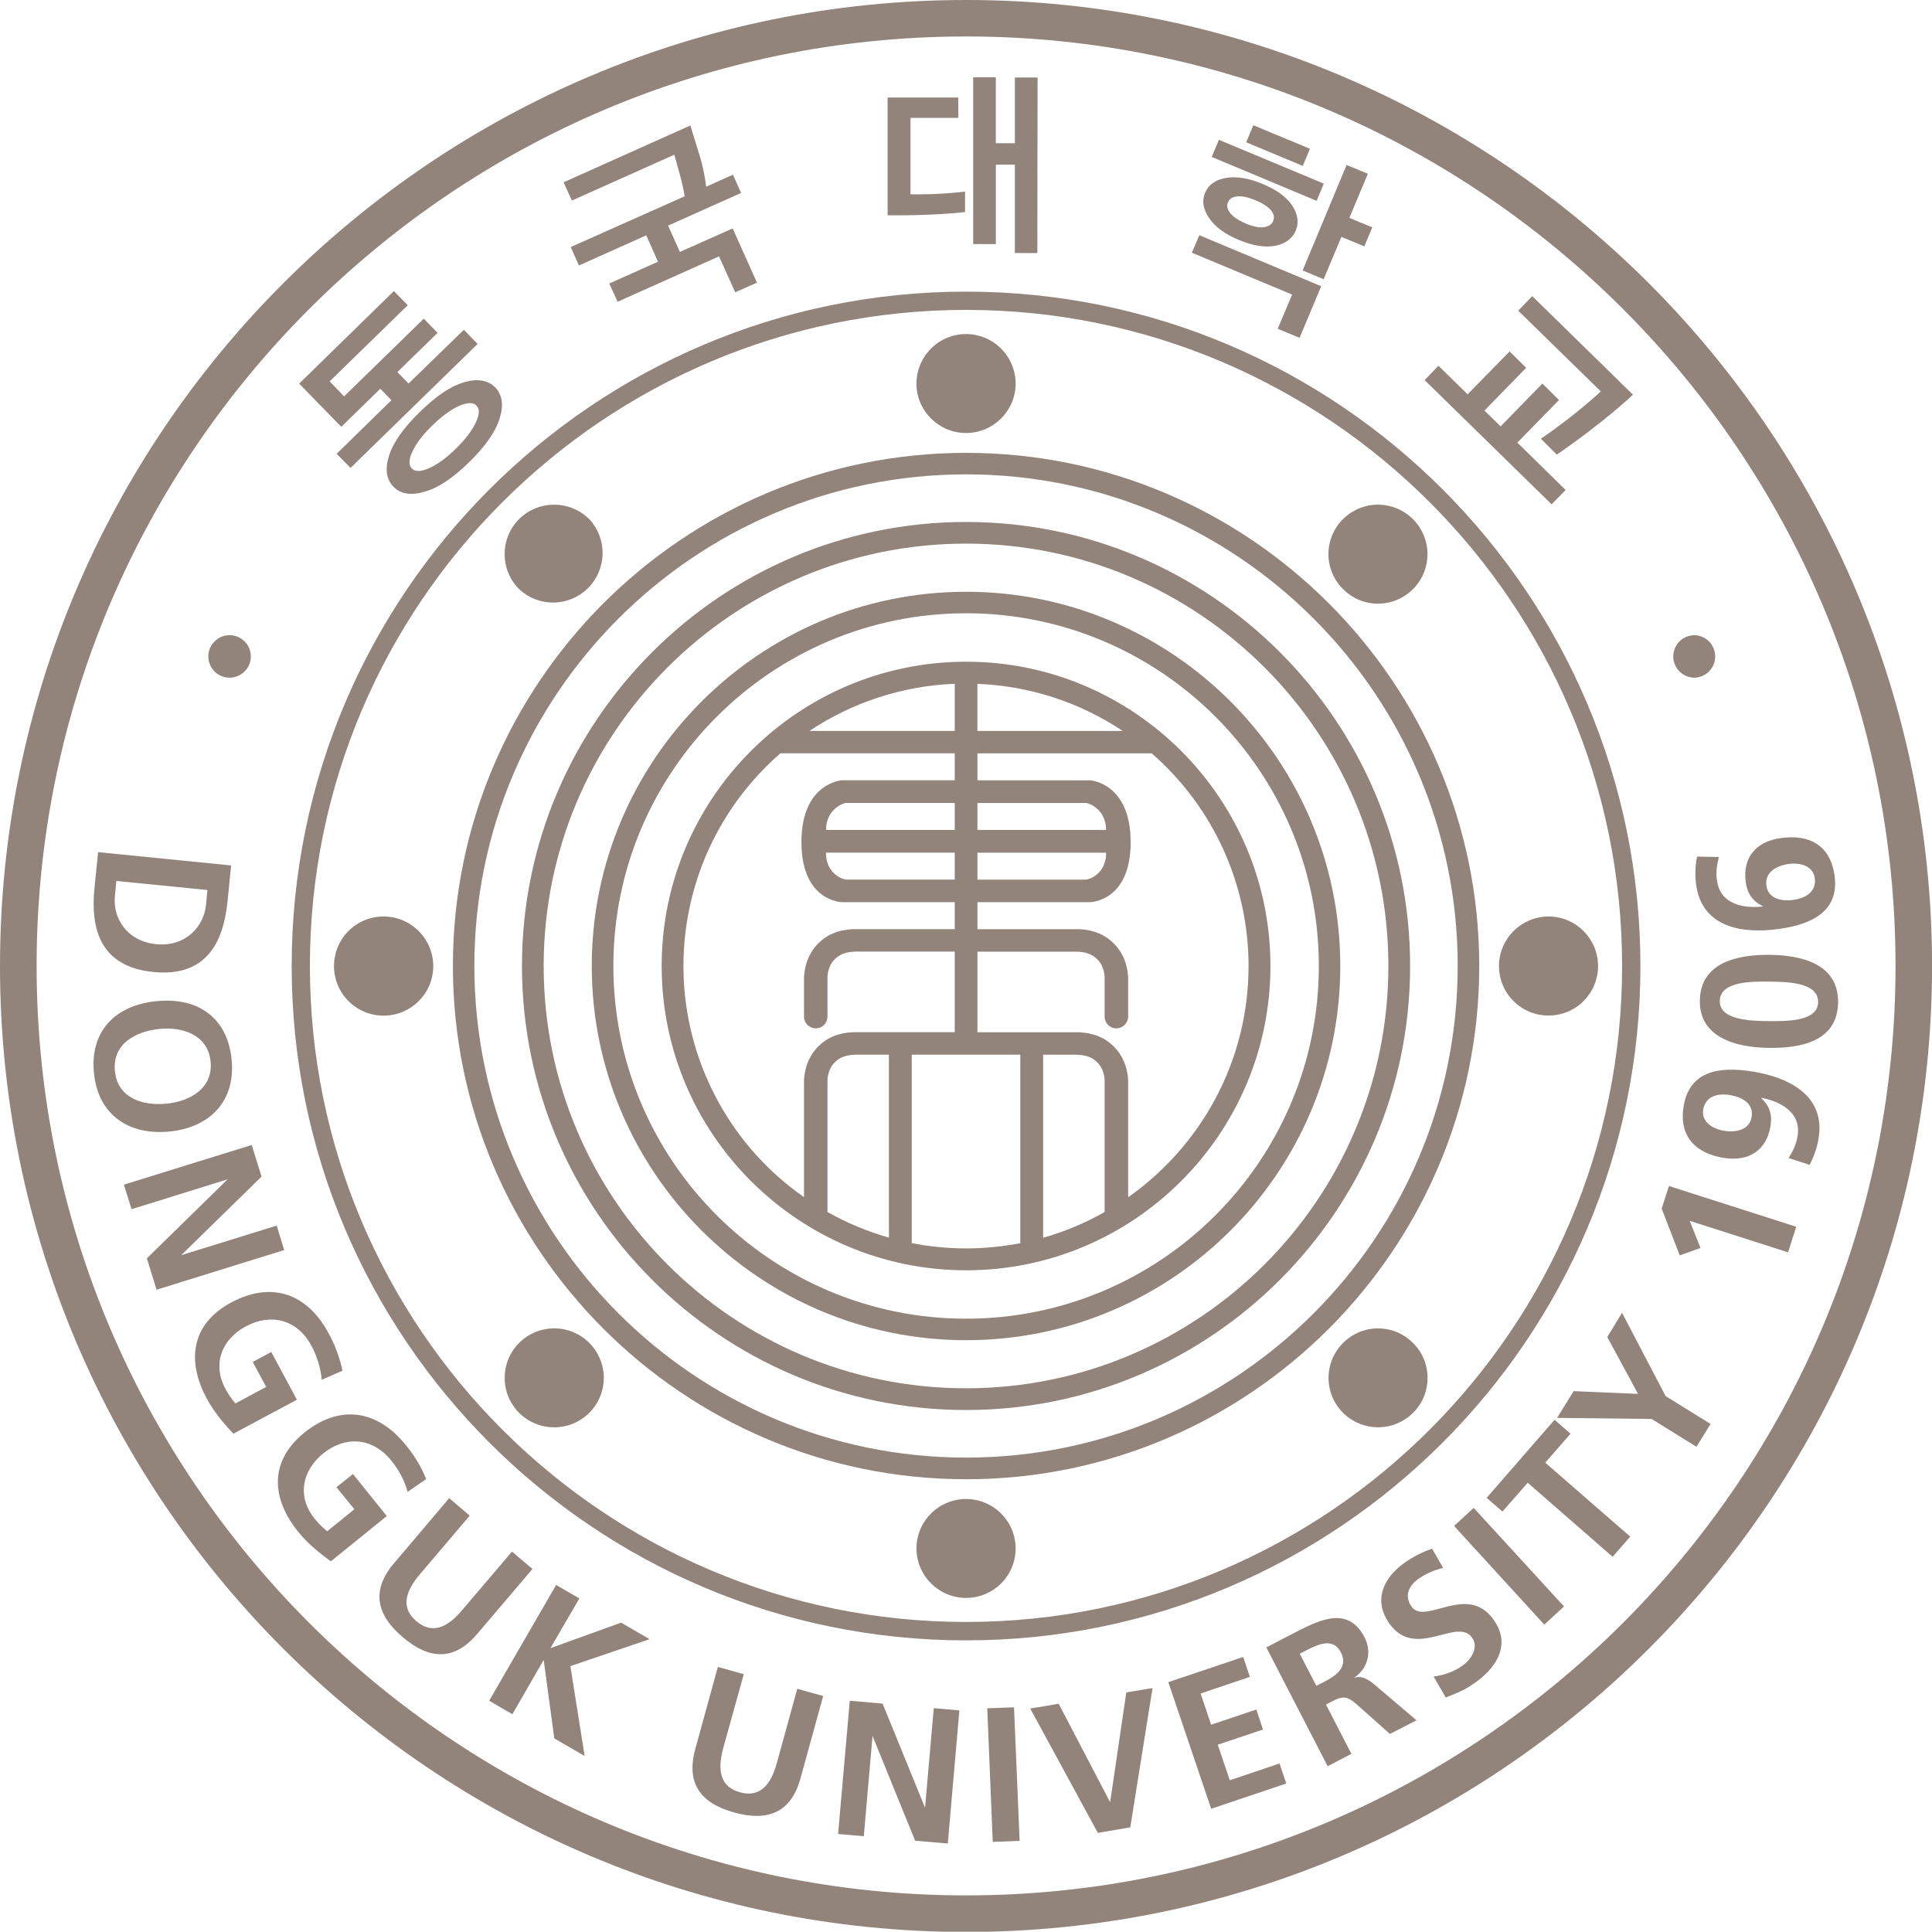 <svg width="40" height="40" viewBox="0 0 40 40" fill="none" xmlns="http://www.w3.org/2000/svg">
<g clip-path="url(#clip0_544_437)">
<path d="M4.737 14.03C4.796 14.032 4.855 14.023 4.91 14.001C4.965 13.98 5.016 13.948 5.058 13.907C5.101 13.866 5.135 13.817 5.158 13.763C5.181 13.708 5.193 13.65 5.193 13.591C5.193 13.532 5.181 13.473 5.158 13.419C5.135 13.364 5.101 13.315 5.058 13.274C5.016 13.233 4.965 13.201 4.91 13.18C4.855 13.159 4.796 13.149 4.737 13.151C4.623 13.155 4.515 13.204 4.436 13.286C4.357 13.367 4.313 13.477 4.313 13.591C4.313 13.705 4.357 13.814 4.436 13.896C4.515 13.978 4.623 14.026 4.737 14.03ZM13.961 3.203C13.979 3.266 14.095 3.685 14.095 3.685C14.149 3.888 14.175 4.064 14.175 4.064L11.816 5.115L11.986 5.497L13.38 4.872C13.405 4.927 13.6 5.365 13.622 5.419L12.614 5.87L12.787 6.247L14.887 5.308L15.222 6.052L15.672 5.852L15.169 4.729L14.076 5.216L13.832 4.671L15.343 3.995L15.175 3.617L14.62 3.866C14.594 3.644 14.548 3.424 14.482 3.21L14.293 2.598L11.669 3.774L11.84 4.152C11.84 4.152 13.891 3.233 13.961 3.203ZM9.603 7.915C9.329 7.998 9.031 8.197 8.693 8.528C8.354 8.86 8.146 9.154 8.057 9.426C7.967 9.704 7.997 9.924 8.146 10.077C8.295 10.231 8.514 10.264 8.797 10.178C9.069 10.103 9.377 9.898 9.71 9.572C10.041 9.251 10.255 8.947 10.342 8.672C10.432 8.393 10.401 8.174 10.254 8.02L10.251 8.019C10.1 7.868 9.88 7.834 9.603 7.915ZM9.855 8.738C9.781 8.907 9.636 9.094 9.437 9.291C9.234 9.488 9.044 9.626 8.869 9.7C8.706 9.768 8.591 9.768 8.527 9.7C8.51 9.682 8.497 9.661 8.489 9.638C8.48 9.615 8.476 9.591 8.477 9.567C8.481 9.493 8.502 9.421 8.537 9.355C8.612 9.184 8.755 8.997 8.958 8.802C9.162 8.603 9.353 8.468 9.522 8.396C9.686 8.329 9.799 8.329 9.866 8.398C9.933 8.464 9.929 8.58 9.855 8.738ZM7.874 8.048L8.104 8.286L6.97 9.395L7.257 9.688L9.888 7.121L9.604 6.828L8.459 7.941L8.227 7.703L9.059 6.892L8.774 6.597L7.124 8.207L6.825 7.896L8.442 6.319L8.155 6.026L6.194 7.942L7.066 8.837L7.874 8.048ZM36.642 19.769C36.002 19.762 35.201 19.911 35.194 20.72C35.182 21.471 35.928 21.688 36.62 21.695C37.2 21.702 38.045 21.604 38.056 20.752C38.063 19.949 37.285 19.775 36.642 19.769ZM36.625 21.141C36.27 21.137 35.599 21.128 35.606 20.724C35.609 20.312 36.28 20.319 36.633 20.323C36.985 20.328 37.648 20.331 37.642 20.748C37.638 21.155 36.973 21.143 36.625 21.141ZM3.512 23.427C4.348 23.341 4.881 22.799 4.795 21.934C4.707 21.058 4.086 20.643 3.241 20.728C2.4 20.81 1.856 21.337 1.946 22.221C2.033 23.093 2.681 23.51 3.512 23.427ZM2.379 22.177C2.323 21.613 2.803 21.354 3.303 21.303C3.787 21.254 4.306 21.43 4.36 21.977C4.416 22.526 3.942 22.8 3.456 22.85C2.959 22.899 2.437 22.741 2.379 22.177ZM5.617 27.992L5.232 28.197L5.511 28.714L4.874 29.057C4.795 28.964 4.725 28.862 4.667 28.754C4.388 28.232 4.596 27.724 5.093 27.459C5.593 27.192 6.147 27.299 6.452 27.869C6.557 28.065 6.644 28.332 6.661 28.567L7.091 28.379C7.033 28.109 6.937 27.848 6.804 27.606C6.363 26.778 5.621 26.519 4.786 26.967C3.961 27.409 3.857 28.171 4.283 28.96C4.423 29.221 4.622 29.462 4.832 29.683L6.147 28.98L5.617 27.992ZM5.729 25.375L3.752 25.987L5.415 24.36L5.212 23.706L2.565 24.527L2.724 25.035L4.713 24.416L3.041 26.053L3.242 26.702L5.884 25.881L5.729 25.375ZM3.175 20.124C4.266 20.233 4.622 19.517 4.71 18.672L4.785 17.918L2.031 17.643L1.955 18.398C1.872 19.241 2.081 20.016 3.175 20.124ZM2.379 18.548L2.409 18.239L4.294 18.427L4.265 18.735C4.218 19.197 3.83 19.608 3.233 19.548C2.629 19.489 2.331 19.009 2.379 18.548ZM36.278 22.184C35.636 22.081 34.979 22.147 34.857 22.908C34.758 23.525 35.102 23.879 35.693 23.974C36.2 24.053 36.575 23.825 36.657 23.309C36.694 23.078 36.637 22.896 36.466 22.737L36.477 22.73C36.878 22.81 37.293 23.04 37.218 23.514C37.189 23.699 37.116 23.84 37.032 23.976L37.465 24.117C37.558 23.942 37.622 23.753 37.654 23.557C37.793 22.674 37.02 22.3 36.278 22.184ZM36.266 23.122C36.226 23.384 35.962 23.454 35.697 23.412C35.453 23.373 35.223 23.225 35.262 22.972C35.309 22.703 35.553 22.629 35.811 22.671C36.085 22.715 36.31 22.856 36.266 23.122ZM7.308 30.519L6.965 30.791L7.337 31.247L6.775 31.703C6.679 31.627 6.591 31.54 6.515 31.444C6.143 30.984 6.254 30.446 6.692 30.092C7.131 29.736 7.698 29.741 8.103 30.242C8.245 30.415 8.382 30.66 8.438 30.889L8.824 30.622C8.72 30.367 8.577 30.129 8.401 29.918C7.812 29.187 7.034 29.069 6.297 29.665C5.572 30.255 5.613 31.022 6.177 31.718C6.363 31.949 6.603 32.147 6.85 32.325L8.008 31.388L7.308 30.519ZM31.902 9.083L32.233 9.412C33.235 8.723 33.808 8.171 33.808 8.171L31.723 6.131L31.433 6.432L33.143 8.104C33.143 8.104 32.609 8.606 31.902 9.083Z" fill="#92837B"/>
<path d="M32.415 10.145L31.415 9.164C31.461 9.118 32.277 8.282 32.277 8.282L31.934 7.941L31.068 8.828L30.734 8.5L31.598 7.615L31.255 7.276L30.385 8.164L29.782 7.573L29.495 7.869L32.124 10.441L32.415 10.145ZM27.121 3.08L25.948 2.593L25.802 2.946L26.973 3.435L27.121 3.08ZM27.405 5.781C27.405 5.781 27.748 4.963 27.772 4.904L28.247 5.1L28.411 4.707L27.937 4.511C27.963 4.452 28.32 3.597 28.32 3.597L27.88 3.416L26.97 5.599L27.405 5.781ZM35.136 17.735C35.096 17.929 35.091 18.129 35.118 18.326C35.244 19.213 36.093 19.338 36.836 19.232C37.481 19.142 38.089 18.884 37.982 18.123C37.894 17.502 37.461 17.266 36.867 17.352C36.36 17.422 36.073 17.751 36.144 18.27C36.178 18.502 36.288 18.658 36.495 18.76L36.487 18.769C36.078 18.812 35.617 18.713 35.549 18.237C35.52 18.051 35.549 17.897 35.588 17.743L35.135 17.735M37.029 17.888C37.273 17.854 37.538 17.926 37.573 18.181C37.611 18.45 37.398 18.592 37.14 18.63C36.865 18.668 36.608 18.601 36.571 18.334C36.535 18.07 36.764 17.926 37.029 17.888ZM35.099 14.03C35.21 14.023 35.315 13.974 35.392 13.892C35.468 13.811 35.511 13.703 35.511 13.591C35.511 13.479 35.468 13.371 35.392 13.289C35.315 13.208 35.21 13.158 35.099 13.151C35.039 13.149 34.981 13.159 34.925 13.18C34.87 13.201 34.82 13.233 34.777 13.274C34.735 13.315 34.701 13.364 34.678 13.419C34.655 13.473 34.643 13.532 34.643 13.591C34.643 13.65 34.655 13.708 34.678 13.763C34.701 13.817 34.735 13.866 34.777 13.907C34.82 13.948 34.87 13.98 34.925 14.002C34.981 14.023 35.039 14.032 35.099 14.03ZM27.407 3.801L25.236 2.895L25.087 3.249L27.26 4.158L27.407 3.801ZM19.98 4.391V3.966C19.416 4.038 18.851 4.023 18.851 4.023V2.44H19.841L19.839 2.019H18.377V4.457C18.377 4.457 19.276 4.472 19.98 4.39V4.391ZM26.454 6.807L26.906 6.995L27.354 5.926L24.831 4.87L24.676 5.232L26.752 6.099L26.454 6.807ZM20.618 3.409H21.012V5.238L21.477 5.24L21.482 1.604H21.012V2.965H20.617V1.6H20.149V5.053L20.618 5.054V3.409ZM25.644 4.965C25.933 5.087 26.185 5.129 26.402 5.089C26.615 5.046 26.757 4.939 26.828 4.773C26.895 4.609 26.872 4.435 26.752 4.253C26.634 4.077 26.433 3.929 26.135 3.806C25.852 3.688 25.6 3.647 25.39 3.683C25.165 3.72 25.022 3.821 24.951 3.99C24.927 4.048 24.913 4.111 24.913 4.174C24.913 4.284 24.956 4.403 25.038 4.521C25.162 4.701 25.366 4.85 25.644 4.965ZM25.423 4.189C25.453 4.118 25.513 4.078 25.603 4.068C25.704 4.052 25.833 4.08 25.995 4.147C26.154 4.214 26.264 4.288 26.322 4.363C26.377 4.436 26.387 4.505 26.361 4.573C26.331 4.645 26.27 4.686 26.178 4.702C26.084 4.719 25.952 4.695 25.793 4.628C25.635 4.561 25.526 4.487 25.465 4.406C25.409 4.329 25.394 4.257 25.423 4.189Z" fill="#92837B"/>
<path d="M20.002 0C8.972 0 0 8.972 0 20C0 31.027 8.972 39.999 20.002 39.999C31.03 39.999 40.001 31.027 40.001 19.999C40.001 8.972 31.03 0 20.002 0ZM20.002 39.242C9.391 39.242 0.758 30.61 0.758 20C0.758 9.388 9.391 0.755 20.003 0.755C30.613 0.755 39.245 9.387 39.245 20C39.245 30.611 30.613 39.242 20.002 39.242Z" fill="#92837B"/>
<path d="M10.6 32.124L9.564 33.341C9.259 33.702 8.945 33.84 8.62 33.565C8.297 33.291 8.385 32.957 8.69 32.598L9.725 31.38L9.3 31.018L8.156 32.367C7.677 32.934 7.797 33.438 8.34 33.897C8.881 34.357 9.399 34.396 9.877 33.832L11.024 32.484L10.6 32.124ZM28.044 34.739L28.042 34.732C28.333 34.529 28.401 34.189 28.252 33.9C27.899 33.217 27.279 33.559 26.749 33.832L26.218 34.108L27.488 36.568L27.979 36.311L27.453 35.291L27.611 35.209C27.818 35.101 27.921 35.139 28.084 35.283L28.777 35.899L29.327 35.617L28.435 34.859C28.331 34.776 28.183 34.681 28.044 34.739ZM27.417 34.82L27.253 34.903L26.91 34.239L27.073 34.155C27.318 34.03 27.606 33.912 27.761 34.209C27.921 34.514 27.658 34.695 27.417 34.82ZM25.462 36.859L25.212 36.122L26.149 35.808L26.011 35.394L25.075 35.709L24.857 35.062L25.877 34.718L25.739 34.306L24.189 34.827L25.076 37.449L26.631 36.925L26.491 36.511L25.462 36.859ZM32.517 29.683L32.185 29.396L30.78 31.011L31.106 31.295L31.63 30.699L33.387 32.232L33.752 31.814L31.993 30.283L32.517 29.683ZM29.227 33.267C29.05 33.021 29.2 32.81 29.353 32.698C29.511 32.586 29.689 32.506 29.878 32.462L29.651 32.065C29.438 32.135 29.238 32.239 29.058 32.372C28.662 32.659 28.41 33.126 28.774 33.625C29.312 34.366 30.165 33.477 30.474 33.902C30.625 34.103 30.458 34.356 30.288 34.48C30.113 34.607 29.896 34.683 29.682 34.711L29.933 35.145C30.195 35.04 30.327 34.993 30.571 34.816C31.022 34.485 31.275 34.017 30.917 33.525C30.372 32.774 29.511 33.655 29.227 33.267ZM30.105 31.593L31.973 33.636L32.381 33.26L30.511 31.219L30.105 31.593ZM20.44 35.369L20.554 38.135L21.11 38.112L20.994 35.348L20.44 35.369ZM22.986 37.302H22.978L21.919 35.275L21.33 35.373L22.73 37.948L23.401 37.833L23.862 34.95L23.319 35.04L22.986 37.302ZM32.062 18.975C31.498 18.975 31.035 19.435 31.035 20.001C31.035 20.273 31.143 20.534 31.335 20.726C31.527 20.918 31.788 21.026 32.06 21.026C32.333 21.026 32.593 20.918 32.786 20.726C32.978 20.534 33.086 20.273 33.086 20.001C33.086 19.435 32.626 18.975 32.062 18.975ZM20.002 10.807C14.928 10.807 10.807 14.931 10.807 20C10.807 25.068 14.928 29.193 20.002 29.193C25.07 29.193 29.195 25.068 29.195 20C29.195 14.931 25.07 10.807 20.002 10.807ZM20.002 28.743C15.176 28.743 11.256 24.822 11.256 20C11.256 15.176 15.176 11.255 20.002 11.255C24.821 11.255 28.745 15.176 28.745 20C28.745 24.821 24.821 28.743 20.002 28.743Z" fill="#92837B"/>
<path d="M20.003 12.252C15.73 12.252 12.252 15.727 12.252 20C12.252 24.272 15.73 27.747 20.003 27.747C24.274 27.747 27.749 24.272 27.749 20C27.749 15.727 24.274 12.252 20.003 12.252ZM20.003 27.302C15.973 27.302 12.699 24.028 12.699 20C12.699 15.973 15.973 12.697 20.003 12.697C24.03 12.697 27.305 15.973 27.305 20C27.305 24.028 24.03 27.302 20.003 27.302Z" fill="#92837B"/>
<path d="M20.004 13.7C16.528 13.7 13.699 16.526 13.699 20C13.699 23.474 16.528 26.3 20.004 26.3C23.475 26.3 26.303 23.474 26.303 20C26.303 16.526 23.475 13.7 20.004 13.7ZM20.236 14.158C21.345 14.202 22.377 14.554 23.245 15.134H20.236V14.158ZM20.236 16.625H22.486C22.536 16.625 22.9 16.75 22.9 17.183H20.237V16.625M20.237 17.654H22.902C22.902 18.109 22.529 18.212 22.486 18.212H20.237V17.654ZM19.767 14.157V15.133H16.759C17.652 14.537 18.694 14.199 19.767 14.157ZM16.646 22.395V24.785C15.918 24.278 15.316 23.611 14.885 22.835C14.454 22.059 14.205 21.196 14.158 20.31C14.111 19.424 14.267 18.538 14.613 17.721C14.96 16.905 15.488 16.178 16.158 15.596H19.767V16.155H17.431C17.431 16.155 16.593 16.203 16.593 17.436C16.593 18.668 17.432 18.678 17.432 18.678H19.767V19.237H17.656C17.352 19.252 17.114 19.352 16.926 19.548C16.646 19.84 16.646 20.22 16.646 20.26V21.049C16.646 21.181 16.756 21.291 16.892 21.291C16.956 21.29 17.017 21.265 17.062 21.219C17.107 21.174 17.132 21.112 17.132 21.049V20.232C17.132 20.207 17.137 20.007 17.279 19.864C17.387 19.752 17.523 19.705 17.727 19.701H19.767V21.371H17.656C17.352 21.385 17.114 21.486 16.926 21.68C16.646 21.973 16.646 22.353 16.646 22.394M17.102 17.183C17.102 16.75 17.466 16.624 17.516 16.624H19.767V17.183H17.102ZM19.767 17.653V18.211H17.516C17.472 18.211 17.1 18.109 17.1 17.653H19.767ZM18.404 25.624C17.961 25.498 17.534 25.32 17.132 25.093V22.366C17.132 22.341 17.137 22.142 17.279 21.999C17.387 21.886 17.523 21.839 17.727 21.836H18.404V25.624ZM21.124 25.739C20.761 25.808 20.386 25.847 20.003 25.847C19.617 25.847 19.242 25.808 18.877 25.738V21.836H21.124V25.739ZM22.87 25.094C22.468 25.322 22.041 25.501 21.597 25.626V21.837H22.277C22.478 21.84 22.613 21.887 22.722 22C22.864 22.143 22.87 22.342 22.87 22.367V25.094ZM23.357 24.788V22.396C23.357 22.355 23.357 21.974 23.075 21.682C22.886 21.487 22.648 21.387 22.345 21.372H20.237V19.703H22.277C22.478 19.706 22.613 19.753 22.722 19.865C22.864 20.008 22.87 20.208 22.87 20.233V21.049C22.87 21.181 22.977 21.291 23.11 21.291C23.175 21.291 23.237 21.266 23.283 21.221C23.329 21.175 23.356 21.114 23.357 21.049V20.261C23.357 20.22 23.357 19.84 23.075 19.549C22.886 19.353 22.648 19.252 22.345 19.238H20.237V18.678H22.57C22.57 18.678 23.409 18.669 23.409 17.437C23.409 16.203 22.57 16.156 22.57 16.156H20.237V15.597H23.844C24.474 16.145 24.979 16.821 25.325 17.581C25.671 18.34 25.85 19.165 25.85 20C25.85 21.98 24.862 23.728 23.357 24.788Z" fill="#92837B"/>
<path d="M33.963 20C33.963 12.303 27.699 6.038 20.001 6.038C12.3 6.038 6.039 12.303 6.039 20C6.039 27.697 12.3 33.962 20.001 33.962C27.699 33.962 33.963 27.696 33.963 20ZM20.001 33.581C12.51 33.581 6.416 27.488 6.416 20C6.416 12.509 12.51 6.416 20.001 6.416C27.492 6.416 33.584 12.509 33.584 20C33.584 27.488 27.492 33.581 20.001 33.581ZM34.403 25.023L34.777 25.991L35.207 25.838L34.984 25.276L37.02 25.928L37.189 25.399L34.554 24.555L34.403 25.023ZM19.152 37.426L18.273 35.272L17.594 35.212L17.352 37.97L17.884 38.017L18.065 35.94L18.947 38.11L19.623 38.168L19.863 35.412L19.333 35.366L19.152 37.426Z" fill="#92837B"/>
<path d="M28.529 12.498C28.697 12.498 28.863 12.457 29.012 12.377C29.16 12.298 29.287 12.184 29.381 12.044C29.475 11.904 29.532 11.743 29.549 11.575C29.566 11.408 29.541 11.239 29.477 11.083C29.413 10.927 29.311 10.79 29.181 10.682C29.051 10.575 28.897 10.502 28.732 10.469C28.567 10.435 28.396 10.443 28.235 10.492C28.073 10.54 27.927 10.628 27.807 10.746C27.711 10.841 27.635 10.954 27.583 11.079C27.53 11.203 27.504 11.337 27.504 11.472C27.504 11.607 27.53 11.741 27.583 11.865C27.635 11.99 27.711 12.103 27.807 12.197C27.999 12.391 28.255 12.498 28.529 12.498ZM20.002 8.965C20.565 8.965 21.028 8.505 21.028 7.941C21.027 7.669 20.918 7.409 20.726 7.217C20.534 7.025 20.274 6.917 20.002 6.916C19.73 6.916 19.469 7.024 19.277 7.216C19.084 7.408 18.975 7.669 18.974 7.941C18.974 8.505 19.435 8.965 20.002 8.965ZM16.082 36.506C15.957 36.963 15.729 37.219 15.322 37.108C14.912 36.995 14.849 36.658 14.971 36.202L15.399 34.662L14.863 34.512L14.393 36.218C14.198 36.934 14.52 37.34 15.203 37.526C15.89 37.717 16.377 37.534 16.573 36.819L17.043 35.114L16.507 34.965L16.082 36.506ZM12.859 33.595L11.396 34.124L11.995 33.094L11.514 32.815L10.128 35.212L10.608 35.491L11.251 34.377L11.259 34.382L11.476 35.992L12.104 36.355L11.809 34.495L13.449 33.937L12.859 33.595ZM10.75 12.2C10.945 12.381 11.202 12.48 11.469 12.475C11.735 12.47 11.989 12.362 12.177 12.174C12.365 11.985 12.472 11.731 12.476 11.465C12.48 11.199 12.381 10.941 12.199 10.747C12.005 10.556 11.744 10.449 11.473 10.449C11.201 10.449 10.94 10.556 10.746 10.748C10.555 10.94 10.448 11.2 10.448 11.471C10.448 11.747 10.555 12.004 10.747 12.198L10.749 12.2H10.75Z" fill="#92837B"/>
<path d="M20.003 9.376C14.143 9.376 9.377 14.143 9.377 20C9.377 25.858 14.143 30.626 20.003 30.626C25.862 30.626 30.626 25.858 30.626 20C30.626 14.143 25.862 9.376 20.003 9.376ZM20.003 30.178C14.387 30.178 9.821 25.613 9.821 20C9.821 14.386 14.387 9.821 20.003 9.821C25.612 9.821 30.18 14.386 30.18 20C30.18 25.613 25.612 30.178 20.003 30.178ZM7.941 18.975C7.669 18.975 7.408 19.083 7.215 19.275C7.023 19.468 6.915 19.729 6.915 20.001C6.915 20.273 7.023 20.535 7.215 20.727C7.408 20.919 7.669 21.028 7.941 21.028C8.508 21.028 8.97 20.57 8.97 20.001C8.97 19.435 8.507 18.975 7.941 18.975ZM33.583 27.181L33.277 27.682L33.914 28.859L32.581 28.802L32.238 29.356L34.194 29.378L35.124 29.954L35.415 29.481L34.485 28.905L33.583 27.181Z" fill="#92837B"/>
<path d="M27.807 27.804C27.712 27.899 27.636 28.012 27.584 28.136C27.533 28.26 27.506 28.393 27.506 28.528C27.506 28.663 27.533 28.796 27.584 28.92C27.636 29.044 27.712 29.157 27.807 29.252C28 29.443 28.26 29.55 28.531 29.55C28.802 29.55 29.062 29.443 29.254 29.252C29.449 29.06 29.556 28.802 29.556 28.527C29.556 28.392 29.53 28.259 29.478 28.135C29.427 28.011 29.35 27.898 29.254 27.804C29.16 27.709 29.047 27.633 28.923 27.581C28.799 27.529 28.665 27.503 28.531 27.503C28.396 27.503 28.263 27.529 28.139 27.581C28.015 27.633 27.902 27.709 27.807 27.804ZM10.75 27.802L10.748 27.804C10.556 27.995 10.449 28.253 10.449 28.527C10.449 28.802 10.556 29.06 10.748 29.252C10.941 29.444 11.202 29.551 11.474 29.551C11.745 29.551 12.006 29.444 12.199 29.252C12.295 29.157 12.371 29.044 12.422 28.92C12.474 28.796 12.501 28.662 12.501 28.527C12.501 28.393 12.474 28.259 12.422 28.135C12.371 28.011 12.295 27.898 12.199 27.802C12.104 27.707 11.991 27.632 11.867 27.58C11.743 27.529 11.609 27.502 11.475 27.502C11.34 27.502 11.207 27.529 11.082 27.58C10.958 27.632 10.845 27.707 10.75 27.802ZM20.003 31.035C19.73 31.035 19.47 31.142 19.277 31.334C19.084 31.526 18.975 31.787 18.974 32.059C18.975 32.331 19.084 32.591 19.277 32.783C19.469 32.975 19.73 33.083 20.003 33.083C20.274 33.083 20.534 32.975 20.727 32.783C20.919 32.591 21.027 32.331 21.028 32.059C21.027 31.788 20.919 31.528 20.727 31.336C20.535 31.144 20.275 31.036 20.003 31.035L20.003 31.035Z" fill="#92837B"/>
</g>
<defs>
<clipPath id="clip0_544_437">
<rect width="40" height="39.994" fill="white"/>
</clipPath>
</defs>
</svg>

